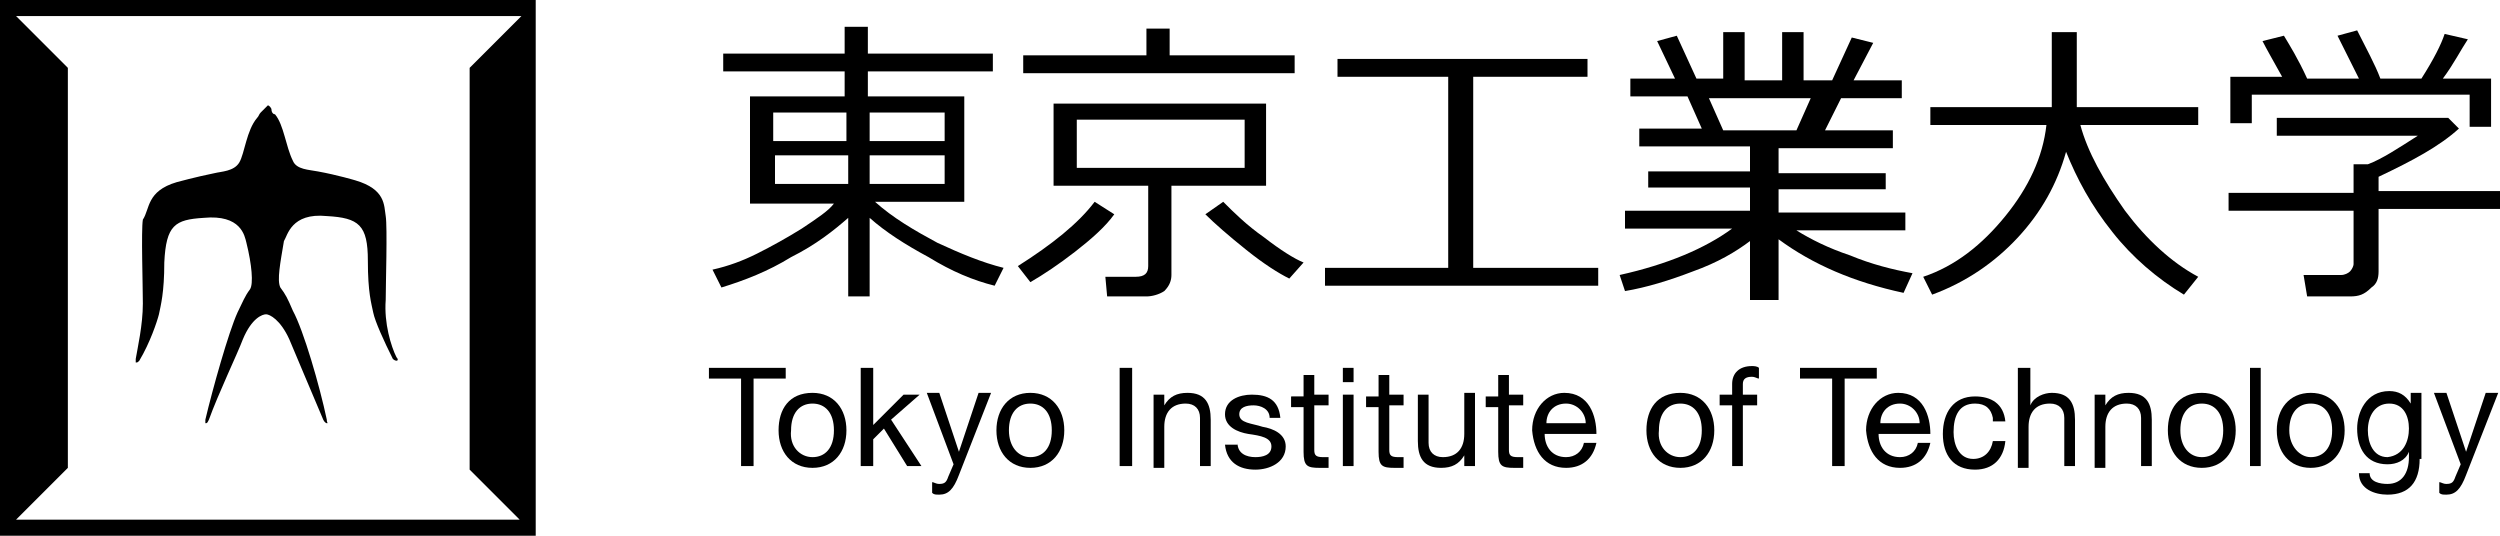 <?xml version="1.0" encoding="utf-8"?>
<!-- Generator: Adobe Illustrator 24.0.1, SVG Export Plug-In . SVG Version: 6.00 Build 0)  -->
<svg version="1.1" id="レイヤー_1" xmlns="http://www.w3.org/2000/svg" xmlns:xlink="http://www.w3.org/1999/xlink" x="0px"
	 y="0px" viewBox="0 0 140 30" style="enable-background:new 0 0 140 30;" xml:space="preserve">
<path d="M0,30h30V0H0V30z M29.1,29.1H0.9l2.9-2.9V3.8L0.9,0.9h28.3l-2.9,2.9v22.5L29.1,29.1z M22.2,20c0.1,0.1,0.1,0.2,0,0.2
	c0,0-0.1,0-0.2-0.1l0,0l0,0c-0.5-1-1-2.1-1.1-2.6s-0.3-1.1-0.3-2.9c0-2-0.5-2.4-2.3-2.5c-2-0.2-2.2,1.1-2.4,1.4
	c-0.2,1.2-0.4,2.2-0.2,2.6c0.3,0.4,0.4,0.6,0.7,1.3c0.6,1.1,1.5,4.2,1.9,6.1c0,0.2,0.1,0.2,0,0.2c0,0-0.1,0-0.2-0.2
	c-0.6-1.4-1.6-3.8-1.9-4.5c-0.5-1.1-1.1-1.4-1.3-1.4l0,0l0,0c-0.2,0-0.8,0.2-1.3,1.4c-0.3,0.8-1.4,3.1-1.9,4.5
	c-0.1,0.2-0.1,0.2-0.2,0.2c0,0,0-0.1,0-0.2c0.4-1.7,1.3-4.9,1.8-6c0.3-0.6,0.4-0.9,0.7-1.3c0.2-0.3,0.1-1.4-0.2-2.6
	c-0.1-0.4-0.3-1.6-2.4-1.4c-1.6,0.1-2.1,0.4-2.2,2.5c0,1.7-0.2,2.4-0.3,2.9c-0.1,0.4-0.5,1.6-1.1,2.6l0,0l0,0
	c-0.1,0.1-0.1,0.1-0.2,0.1c0,0,0-0.1,0-0.2C7.7,19.5,8,18.2,8,17c0-1-0.1-4.1,0-4.7c0.4-0.6,0.2-1.6,1.9-2.1c0,0,1.1-0.3,2.1-0.5
	c0.4-0.1,1.1-0.1,1.4-0.6s0.4-1.8,1-2.5c0.1-0.1,0.1-0.2,0.2-0.3C14.9,6,15,5.9,15,5.9s0.1,0,0.2,0.2c0,0.2,0.1,0.3,0.2,0.3
	C15.9,7,16,8.2,16.4,9c0.2,0.5,0.9,0.5,1.4,0.6c1.1,0.2,2.1,0.5,2.1,0.5c1.7,0.5,1.6,1.4,1.7,2s0,3.9,0,4.7
	C21.5,18.1,21.9,19.4,22.2,20z"/>
<path d="M40.4,16.1l-0.5-1c0.9-0.2,1.7-0.5,2.5-0.9c0.8-0.4,1.7-0.9,2.5-1.4c0.9-0.6,1.5-1,1.8-1.4h-4.7V5.4h5.3V4h-6.8V3h6.8V1.5
	h1.3V3h7v1h-7v1.4h5.4v5.9h-5c1,0.9,2.2,1.6,3.5,2.3c1.3,0.6,2.5,1.1,3.7,1.4L55.7,16c-1.2-0.3-2.4-0.8-3.7-1.6
	c-1.3-0.7-2.4-1.4-3.3-2.2v4.4h-1.2v-4.4c-0.8,0.7-1.8,1.5-3.2,2.2C43,15.2,41.7,15.7,40.4,16.1 M43.3,7.9h4.1V6.3h-4.1V7.9z
	 M47.5,8.7h-4.1v1.6h4.1V8.7z M48.7,7.9h4.2V6.3h-4.2V7.9z M52.9,8.7h-4.2v1.6h4.2V8.7z"/>
<path d="M57.7,15.8l-0.7-0.9c1.9-1.2,3.4-2.4,4.3-3.6l1.1,0.7c-0.5,0.7-1.3,1.4-2.2,2.1C59.3,14.8,58.4,15.4,57.7,15.8 M57.3,4.1v-1
	h6.9V1.6h1.3v1.5h7v1H57.3z M64.2,16.6H62l-0.1-1.1h1.7c0.5,0,0.7-0.2,0.7-0.6v-4.5H59V5.8h11.9v4.6h-5.3v5c0,0.3-0.1,0.6-0.4,0.9
	C64.9,16.5,64.5,16.6,64.2,16.6 M69.7,6.7h-9.4v2.7h9.4V6.7z M72.2,15.6c-0.6-0.3-1.4-0.8-2.4-1.6c-1-0.8-1.8-1.5-2.3-2l1-0.7
	c0.6,0.6,1.3,1.3,2.3,2c0.9,0.7,1.7,1.2,2.2,1.4L72.2,15.6z"/>
<polygon points="74.2,16 74.2,15 81.1,15 81.1,4.3 74.9,4.3 74.9,3.3 88.9,3.3 88.9,4.3 82.5,4.3 82.5,15 89.5,15 89.5,16 "/>
<path d="M91,16.3l-0.3-0.9c2.7-0.6,4.8-1.5,6.3-2.6h-6v-1h7v-1.3h-5.7V9.6H98V8.2h-6.2v-1h3.5l-0.8-1.8h-3.2v-1h2.5l-1-2.1l1.1-0.3
	l1.1,2.4h1.5V1.8h1.2v2.7h2.1V1.8h1.2v2.7h1.6l1.1-2.4l1.2,0.3l-1.1,2.1h2.7v1h-3.4l-0.9,1.8h3.8v1h-6.4v1.4h6v0.9h-6v1.3h7.1v1
	h-6.1c0.8,0.5,1.8,1,3,1.4c1.2,0.5,2.4,0.8,3.5,1l-0.5,1.1c-2.8-0.6-5.1-1.6-7-3v3.4H98v-3.3c-0.8,0.6-1.8,1.2-3.2,1.7
	C93.5,15.7,92.2,16.1,91,16.3 M95.7,5.5l0.8,1.8h4.1l0.8-1.8H95.7z"/>
<path d="M123.1,15.5l-0.8,1c-1.5-0.9-2.9-2.1-4-3.5c-1.2-1.5-2-3-2.6-4.5c-0.5,1.8-1.4,3.4-2.7,4.8c-1.3,1.4-2.9,2.5-4.8,3.2l-0.5-1
	c1.8-0.6,3.3-1.8,4.6-3.4c1.3-1.6,2.1-3.3,2.3-5.1h-6.5V6h6.8V1.8h1.4V6h6.8V7h-6.6c0.4,1.5,1.3,3.1,2.5,4.8
	C120.2,13.4,121.6,14.7,123.1,15.5"/>
<path d="M131.6,16.6h-2.4l-0.2-1.2h2.1c0.2,0,0.4-0.1,0.5-0.2c0.1-0.1,0.2-0.3,0.2-0.4v-3h-7v-1h7V9.2h0.8c0.8-0.3,1.7-0.9,2.8-1.6
	h-7.9v-1h9.6l0.6,0.6c-1.1,1-2.6,1.8-4.5,2.7v0.8h6.9v1h-6.9v3.5c0,0.4-0.1,0.7-0.4,0.9C132.4,16.5,132.1,16.6,131.6,16.6
	 M127.8,4.3c-0.5-0.9-0.9-1.6-1.1-2l1.2-0.3c0.3,0.5,0.8,1.3,1.3,2.4h2.9c-0.2-0.4-0.6-1.2-1.2-2.4l1.1-0.3c0.5,1,1,1.9,1.3,2.7h2.3
	c0.7-1.1,1.1-1.9,1.3-2.5l1.3,0.3c-0.4,0.6-0.8,1.4-1.4,2.2h2.7v2.7h-1.2V5.3h-12.2v1.6h-1.2V4.3H127.8z"/>
<polygon points="41.5,21.2 39.7,21.2 39.7,20.6 44,20.6 44,21.2 42.2,21.2 42.2,26.1 41.5,26.1 "/>
<path d="M45.5,22c1.2,0,1.9,0.9,1.9,2.1c0,1.2-0.7,2.1-1.9,2.1c-1.2,0-1.9-0.9-1.9-2.1C43.6,22.9,44.2,22,45.5,22 M45.5,25.6
	c0.7,0,1.2-0.5,1.2-1.5c0-1-0.5-1.5-1.2-1.5c-0.7,0-1.2,0.5-1.2,1.5C44.2,25,44.8,25.6,45.5,25.6"/>
<polygon points="48.2,20.6 48.9,20.6 48.9,23.8 50.6,22.1 51.5,22.1 49.9,23.5 51.6,26.1 50.8,26.1 49.5,24 48.9,24.6 48.9,26.1 
	48.2,26.1 "/>
<path d="M53.7,26.6c-0.3,0.8-0.6,1.1-1.1,1.1c-0.2,0-0.3,0-0.4-0.1V27c0.1,0,0.2,0.1,0.4,0.1c0.3,0,0.4-0.1,0.5-0.4l0.3-0.7l-1.5-4
	h0.7l1.1,3.3h0l1.1-3.3h0.7L53.7,26.6z"/>
<path d="M57.7,22c1.2,0,1.9,0.9,1.9,2.1c0,1.2-0.7,2.1-1.9,2.1c-1.2,0-1.9-0.9-1.9-2.1C55.8,22.9,56.5,22,57.7,22 M57.7,25.6
	c0.7,0,1.2-0.5,1.2-1.5c0-1-0.5-1.5-1.2-1.5c-0.7,0-1.2,0.5-1.2,1.5C56.5,25,57,25.6,57.7,25.6"/>
<rect x="62.7" y="20.6" width="0.7" height="5.5"/>
<path d="M64.6,22.1h0.6v0.6h0c0.3-0.5,0.7-0.7,1.3-0.7c1,0,1.3,0.6,1.3,1.5v2.6h-0.6v-2.7c0-0.5-0.3-0.8-0.8-0.8
	c-0.8,0-1.2,0.5-1.2,1.3v2.3h-0.6V22.1z"/>
<path d="M69.3,24.8c0,0.6,0.5,0.8,1,0.8c0.4,0,0.9-0.1,0.9-0.6c0-0.5-0.6-0.6-1.3-0.7c-0.6-0.1-1.3-0.4-1.3-1.1
	c0-0.8,0.8-1.1,1.5-1.1c0.9,0,1.5,0.3,1.6,1.3h-0.6c0-0.5-0.5-0.7-0.9-0.7c-0.4,0-0.8,0.1-0.8,0.5c0,0.5,0.7,0.5,1.3,0.7
	c0.6,0.1,1.3,0.4,1.3,1.1c0,0.9-0.9,1.3-1.7,1.3c-0.9,0-1.6-0.4-1.7-1.4H69.3z"/>
<path d="M73.6,22.1h0.8v0.6h-0.8v2.5c0,0.3,0.1,0.4,0.5,0.4h0.3v0.6h-0.5c-0.7,0-0.9-0.1-0.9-0.9v-2.5h-0.7v-0.6H73v-1.2h0.6V22.1z"
	/>
<path d="M75.8,21.4h-0.6v-0.8h0.6V21.4z M75.2,22.1h0.6v4h-0.6V22.1z"/>
<path d="M77.8,22.1h0.8v0.6h-0.8v2.5c0,0.3,0.1,0.4,0.5,0.4h0.3v0.6h-0.5c-0.7,0-0.9-0.1-0.9-0.9v-2.5h-0.7v-0.6h0.7v-1.2h0.6V22.1z
	"/>
<path d="M82.6,26.1H82v-0.6h0c-0.3,0.5-0.7,0.7-1.3,0.7c-1,0-1.3-0.6-1.3-1.5v-2.6H80v2.7c0,0.5,0.3,0.8,0.8,0.8
	c0.8,0,1.2-0.5,1.2-1.3v-2.3h0.6V26.1z"/>
<path d="M84.5,22.1h0.8v0.6h-0.8v2.5c0,0.3,0.1,0.4,0.5,0.4h0.3v0.6h-0.5c-0.7,0-0.9-0.1-0.9-0.9v-2.5h-0.7v-0.6h0.7v-1.2h0.6V22.1z
	"/>
<path d="M89.4,24.8c-0.2,0.9-0.8,1.4-1.7,1.4c-1.2,0-1.8-0.9-1.9-2.1c0-1.2,0.8-2.1,1.8-2.1c1.4,0,1.8,1.3,1.8,2.3h-2.9
	c0,0.7,0.4,1.3,1.2,1.3c0.5,0,0.9-0.3,1-0.8H89.4z M88.8,23.7c0-0.6-0.5-1.1-1.1-1.1c-0.7,0-1.1,0.5-1.1,1.1H88.8z"/>
<path d="M94.1,22c1.2,0,1.9,0.9,1.9,2.1c0,1.2-0.7,2.1-1.9,2.1c-1.2,0-1.9-0.9-1.9-2.1C92.2,22.9,92.8,22,94.1,22 M94.1,25.6
	c0.7,0,1.2-0.5,1.2-1.5c0-1-0.5-1.5-1.2-1.5c-0.7,0-1.2,0.5-1.2,1.5C92.8,25,93.4,25.6,94.1,25.6"/>
<path d="M97,22.7h-0.7v-0.6H97v-0.6c0-0.6,0.4-1,1.1-1c0.1,0,0.3,0,0.4,0.1v0.6c-0.1,0-0.2-0.1-0.4-0.1c-0.3,0-0.5,0.1-0.5,0.4v0.6
	h0.8v0.6h-0.8v3.4H97V22.7z"/>
<polygon points="102.6,21.2 100.8,21.2 100.8,20.6 105.1,20.6 105.1,21.2 103.3,21.2 103.3,26.1 102.6,26.1 "/>
<path d="M108.1,24.8c-0.2,0.9-0.8,1.4-1.7,1.4c-1.2,0-1.8-0.9-1.9-2.1c0-1.2,0.8-2.1,1.8-2.1c1.4,0,1.8,1.3,1.8,2.3h-2.9
	c0,0.7,0.4,1.3,1.2,1.3c0.5,0,0.9-0.3,1-0.8H108.1z M107.5,23.7c0-0.6-0.5-1.1-1.1-1.1c-0.7,0-1.1,0.5-1.1,1.1H107.5z"/>
<path d="M111.6,23.4c-0.1-0.5-0.4-0.8-1-0.8c-0.9,0-1.2,0.7-1.2,1.6c0,0.7,0.3,1.5,1.1,1.5c0.6,0,1-0.4,1.1-1h0.7
	c-0.1,1-0.7,1.6-1.7,1.6c-1.2,0-1.8-0.8-1.8-2c0-1.2,0.6-2.1,1.8-2.1c0.9,0,1.6,0.4,1.7,1.4H111.6z"/>
<path d="M113.1,20.6h0.6v2.1h0c0.2-0.5,0.8-0.7,1.2-0.7c1,0,1.3,0.6,1.3,1.5v2.6h-0.6v-2.7c0-0.5-0.3-0.8-0.8-0.8
	c-0.8,0-1.2,0.5-1.2,1.3v2.3h-0.6V20.6z"/>
<path d="M117.3,22.1h0.6v0.6h0c0.3-0.5,0.7-0.7,1.3-0.7c1,0,1.3,0.6,1.3,1.5v2.6h-0.6v-2.7c0-0.5-0.3-0.8-0.8-0.8
	c-0.8,0-1.2,0.5-1.2,1.3v2.3h-0.6V22.1z"/>
<path d="M123.3,22c1.2,0,1.9,0.9,1.9,2.1c0,1.2-0.7,2.1-1.9,2.1c-1.2,0-1.9-0.9-1.9-2.1C121.4,22.9,122,22,123.3,22 M123.3,25.6
	c0.7,0,1.2-0.5,1.2-1.5c0-1-0.5-1.5-1.2-1.5c-0.7,0-1.2,0.5-1.2,1.5C122.1,25,122.6,25.6,123.3,25.6"/>
<rect x="126" y="20.6" width="0.6" height="5.5"/>
<path d="M129.4,22c1.2,0,1.9,0.9,1.9,2.1c0,1.2-0.7,2.1-1.9,2.1c-1.2,0-1.9-0.9-1.9-2.1C127.5,22.9,128.2,22,129.4,22 M129.4,25.6
	c0.7,0,1.2-0.5,1.2-1.5c0-1-0.5-1.5-1.2-1.5c-0.7,0-1.2,0.5-1.2,1.5C128.2,25,128.8,25.6,129.4,25.6"/>
<path d="M135.5,25.7c0,1.3-0.6,2-1.8,2c-0.7,0-1.6-0.3-1.6-1.2h0.6c0,0.5,0.6,0.6,1,0.6c0.8,0,1.2-0.6,1.2-1.5v-0.3h0
	c-0.2,0.5-0.7,0.7-1.2,0.7c-1.2,0-1.7-0.9-1.7-2c0-0.9,0.5-2.1,1.8-2.1c0.5,0,0.9,0.2,1.2,0.7h0v-0.6h0.6V25.7z M134.9,24
	c0-0.7-0.3-1.4-1.1-1.4c-0.8,0-1.2,0.7-1.2,1.5c0,0.7,0.3,1.5,1.1,1.5C134.6,25.5,134.9,24.7,134.9,24"/>
<path d="M138.1,26.6c-0.3,0.8-0.6,1.1-1.1,1.1c-0.2,0-0.3,0-0.4-0.1V27c0.1,0,0.2,0.1,0.4,0.1c0.3,0,0.4-0.1,0.5-0.4l0.3-0.7l-1.5-4
	h0.7l1.1,3.3h0l1.1-3.3h0.7L138.1,26.6z"/>
</svg>
